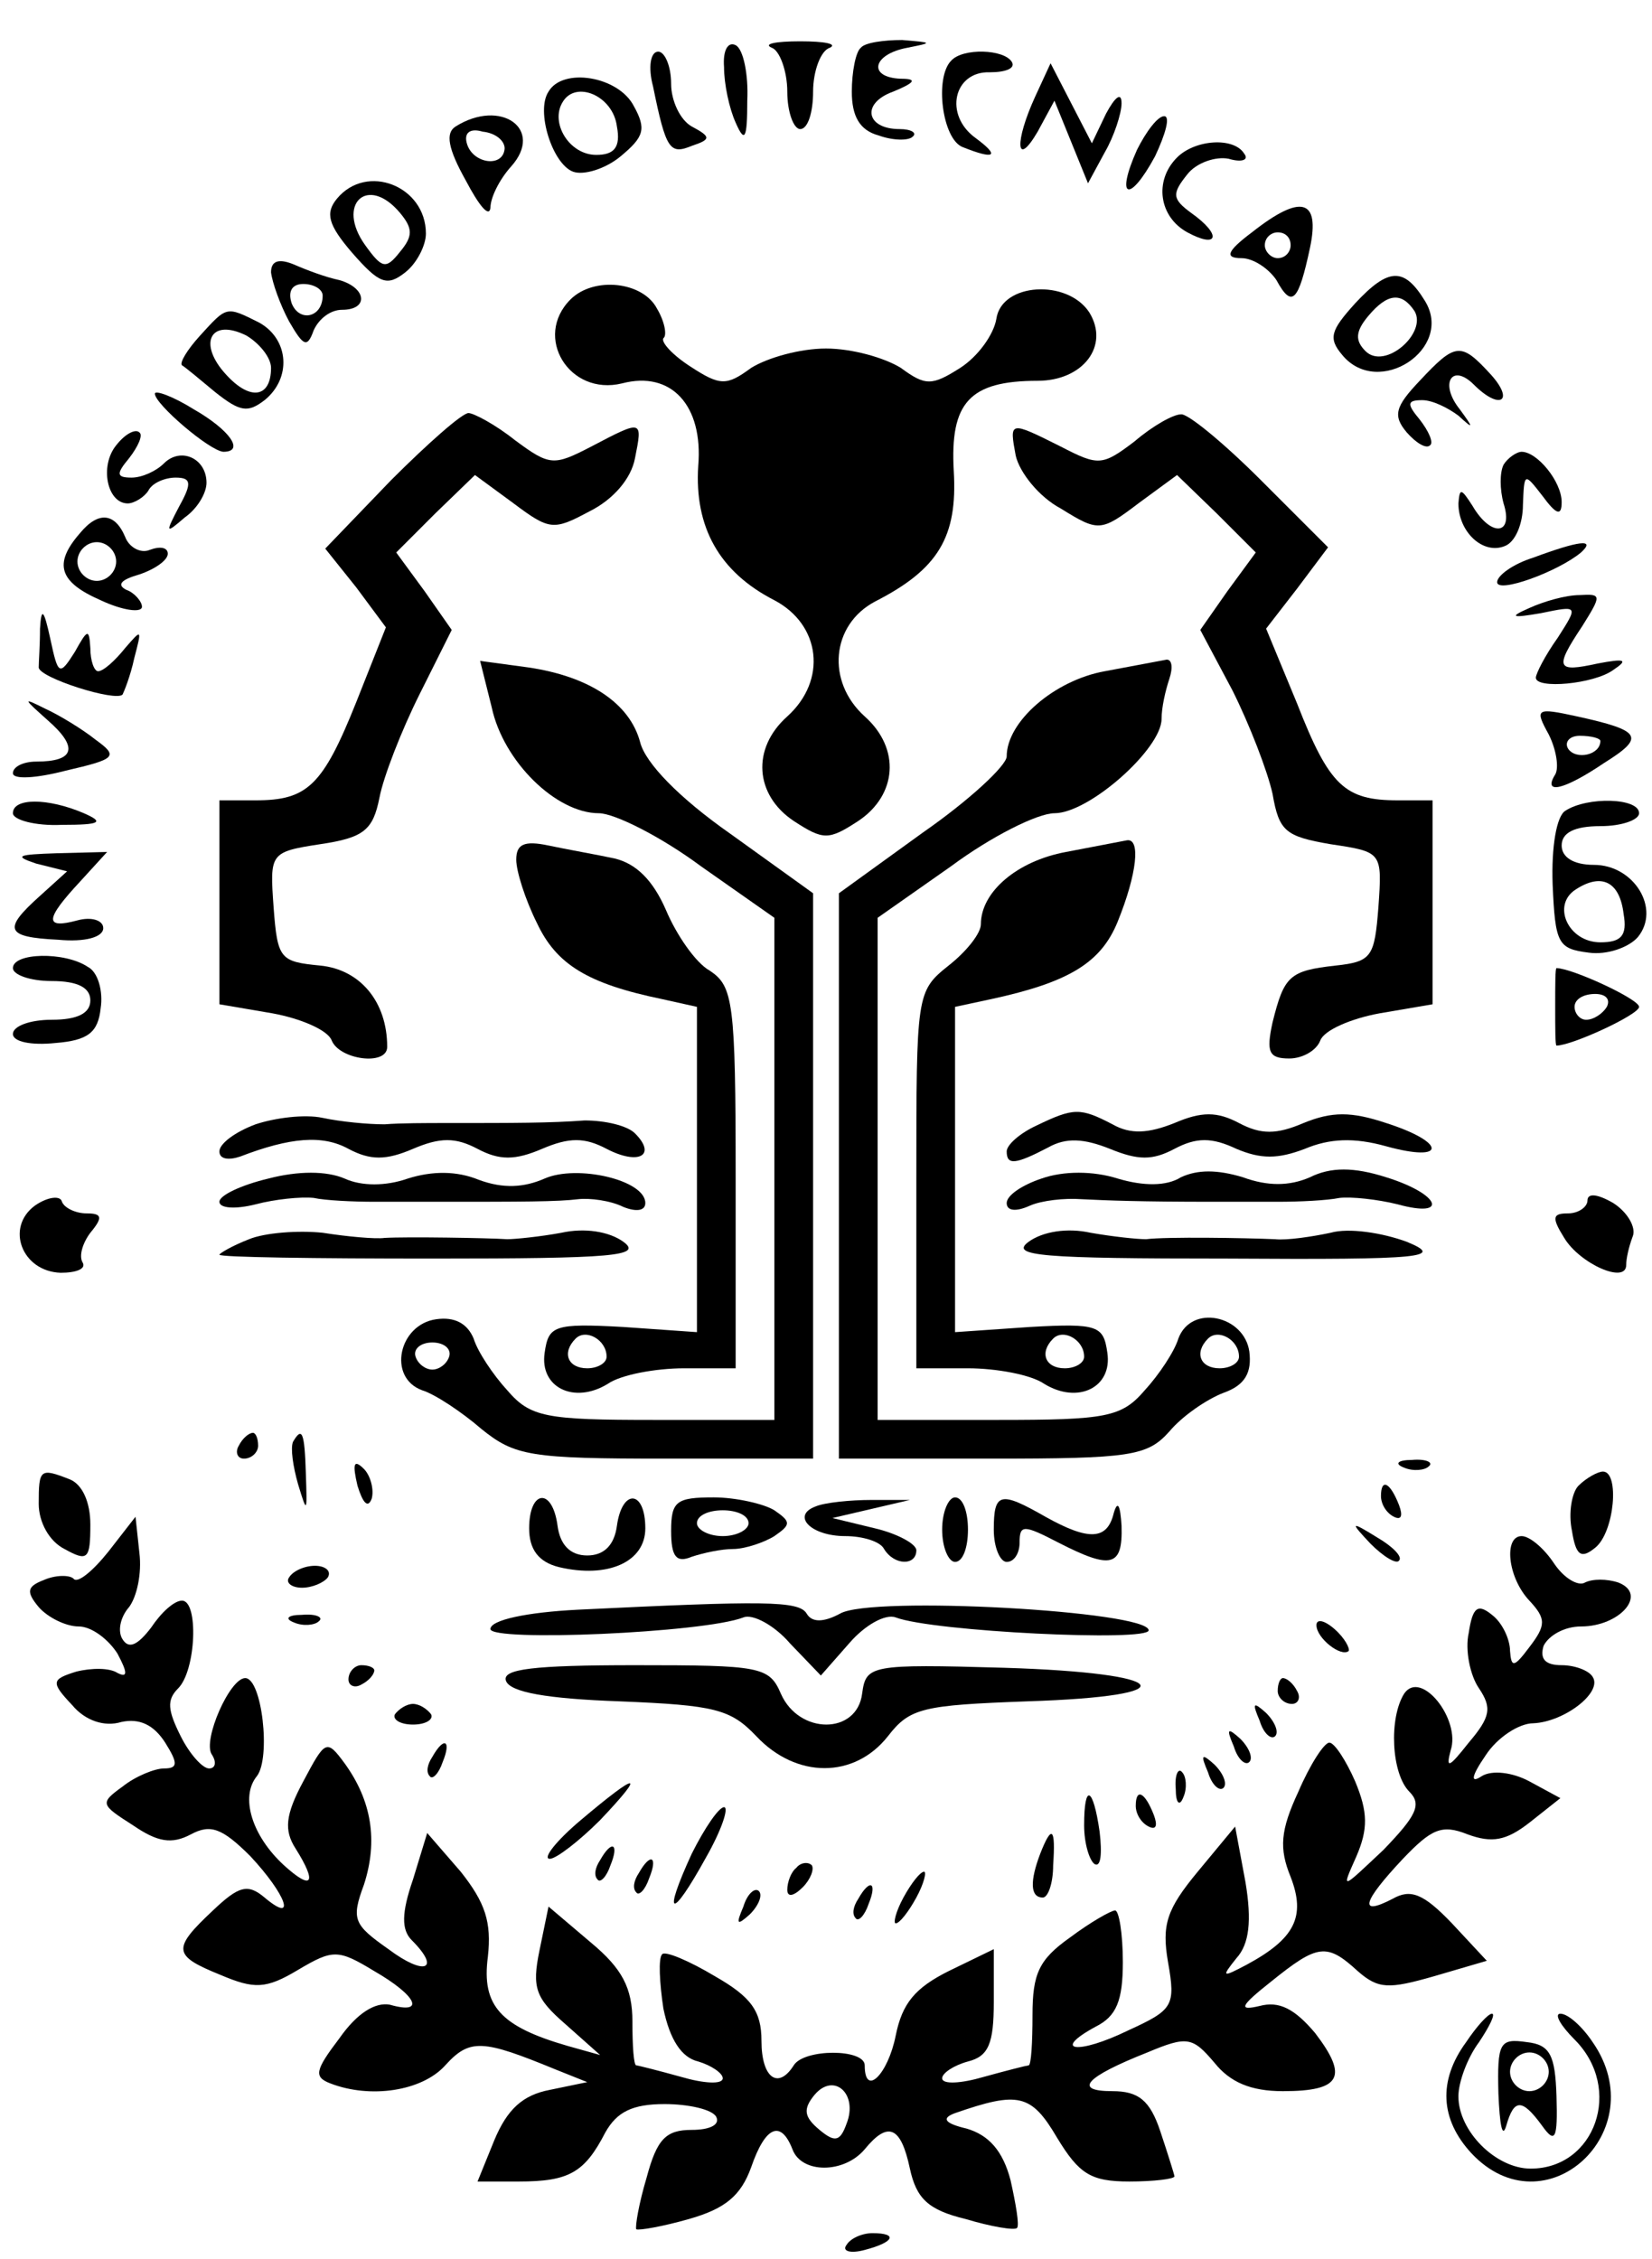 <?xml version="1.0" standalone="no"?>
<!DOCTYPE svg PUBLIC "-//W3C//DTD SVG 20010904//EN"
 "http://www.w3.org/TR/2001/REC-SVG-20010904/DTD/svg10.dtd">
<svg version="1.0" xmlns="http://www.w3.org/2000/svg"
 width="128pt" height="175pt" viewBox="0 0 128 175"
 preserveAspectRatio="xMidYMid meet">

<g transform="translate(0,175) scale(0.1,-0.1)"
fill="#000000" stroke="none">
<path d="M561 1698 c0 -13 4 -32 9 -43 7 -16 9 -13 9 17 1 20 -3 40 -9 43 -6
3 -10 -4 -9 -17z"/>
<path d="M598 1713 c6 -2 12 -18 12 -34 0 -16 5 -29 10 -29 6 0 10 13 10 29 0
16 6 32 13 34 6 3 -4 5 -23 5 -19 0 -29 -2 -22 -5z"/>
<path d="M667 1713 c-4 -3 -7 -19 -7 -34 0 -19 6 -30 21 -34 11 -4 23 -4 26
-1 4 3 -1 6 -10 6 -26 0 -30 20 -5 29 17 7 19 10 6 10 -26 1 -22 19 5 24 20 4
20 4 -4 6 -14 0 -29 -2 -32 -6z"/>
<path d="M506 1683 c10 -49 13 -53 30 -46 15 5 15 7 0 15 -9 5 -16 20 -16 33
0 14 -5 25 -10 25 -6 0 -8 -12 -4 -27z"/>
<path d="M737 1703 c-13 -13 -7 -61 9 -67 25 -10 29 -7 10 7 -25 18 -17 52 11
51 12 0 20 3 17 8 -6 10 -38 11 -47 1z"/>
<path d="M802 1675 c-16 -35 -15 -56 2 -27 l13 24 13 -32 13 -32 13 24 c7 12
13 30 13 38 0 9 -5 5 -12 -8 l-11 -23 -16 31 -16 31 -12 -26z"/>
<path d="M425 1679 c-10 -15 3 -56 19 -62 8 -3 25 2 37 12 18 15 20 21 10 39
-12 23 -55 30 -66 11z m53 -27 c3 -16 -2 -22 -16 -22 -21 0 -36 25 -26 41 10
17 39 5 42 -19z"/>
<path d="M353 1652 c-8 -5 -6 -17 8 -42 10 -19 18 -29 19 -21 0 8 7 22 16 32
26 29 -8 53 -43 31z m38 -17 c-1 -15 -24 -12 -29 3 -3 9 2 13 12 10 10 -1 17
-7 17 -13z"/>
<path d="M881 1634 c-17 -38 -6 -42 14 -5 8 17 12 31 7 31 -5 0 -14 -12 -21
-26z"/>
<path d="M912 1628 c-18 -18 -14 -46 8 -58 24 -13 27 -2 3 15 -15 11 -15 15
-3 30 7 9 22 14 32 12 10 -3 16 -1 12 4 -8 13 -38 11 -52 -3z"/>
<path d="M261 1596 c-9 -11 -7 -20 12 -42 21 -24 27 -26 41 -15 9 7 16 21 16
30 0 37 -46 55 -69 27z m49 -11 c10 -12 10 -18 0 -30 -11 -14 -14 -13 -27 5
-23 32 2 55 27 25z"/>
<path d="M970 1570 c-20 -15 -21 -20 -8 -20 9 0 21 -8 27 -17 12 -22 17 -17
26 25 8 38 -7 42 -45 12z m30 -10 c0 -5 -4 -10 -10 -10 -5 0 -10 5 -10 10 0 6
5 10 10 10 6 0 10 -4 10 -10z"/>
<path d="M210 1539 c1 -8 7 -25 14 -38 11 -19 14 -21 19 -7 4 9 13 16 22 16
21 0 19 17 -2 23 -10 2 -26 8 -35 12 -12 5 -18 3 -18 -6z m40 -18 c0 -17 -18
-21 -24 -6 -3 9 0 15 9 15 8 0 15 -4 15 -9z"/>
<path d="M1050 1515 c-19 -21 -21 -27 -10 -40 28 -34 87 5 64 42 -16 26 -28
26 -54 -2z m46 -6 c10 -17 -23 -46 -38 -31 -8 8 -8 15 2 27 15 18 26 19 36 4z"/>
<path d="M442 1518 c-29 -29 -1 -75 40 -65 38 10 63 -17 59 -64 -3 -47 16 -82
59 -104 36 -19 41 -62 10 -90 -28 -25 -25 -61 5 -81 23 -15 27 -15 50 0 30 20
33 56 5 81 -30 27 -26 71 8 89 49 25 64 50 61 101 -3 53 12 70 65 70 35 0 56
27 40 53 -17 26 -68 23 -72 -5 -2 -12 -14 -29 -28 -38 -22 -14 -27 -14 -46 0
-13 8 -38 15 -58 15 -20 0 -45 -7 -58 -15 -19 -14 -24 -14 -47 1 -14 9 -23 19
-21 22 3 2 1 13 -5 23 -11 21 -49 25 -67 7z"/>
<path d="M155 1490 c-10 -11 -16 -21 -14 -23 2 -1 14 -11 26 -21 19 -15 25
-16 38 -6 21 17 19 47 -4 60 -26 13 -25 13 -46 -10z m55 -25 c0 -23 -16 -26
-35 -5 -22 24 -12 44 16 30 10 -6 19 -17 19 -25z"/>
<path d="M1100 1455 c-19 -20 -21 -27 -10 -40 7 -8 15 -13 18 -10 3 2 -1 11
-8 20 -10 12 -10 15 2 15 8 0 20 -6 28 -12 12 -11 12 -10 1 5 -16 20 -6 36 11
19 20 -20 32 -13 13 8 -23 25 -27 25 -55 -5z"/>
<path d="M120 1445 c0 -8 42 -44 53 -45 17 0 5 17 -23 33 -16 10 -30 15 -30
12z"/>
<path d="M303 1378 l-51 -53 24 -30 23 -31 -23 -58 c-26 -65 -38 -76 -78 -76
l-28 0 0 -79 0 -79 41 -7 c22 -4 43 -13 46 -21 6 -15 43 -20 43 -5 0 35 -21
60 -52 63 -31 3 -33 5 -36 45 -3 42 -3 43 36 49 34 5 41 11 46 36 3 16 17 52
31 80 l25 50 -21 30 -22 30 30 30 31 30 30 -22 c28 -21 31 -21 59 -6 18 9 32
25 35 41 6 30 6 30 -34 9 -29 -15 -32 -15 -59 5 -15 12 -32 21 -36 21 -5 0
-32 -24 -60 -52z"/>
<path d="M879 1408 c-25 -19 -28 -19 -57 -4 -40 20 -40 20 -35 -7 3 -13 18
-32 35 -41 29 -18 31 -18 60 4 l30 22 31 -30 30 -30 -22 -30 -21 -30 25 -47
c13 -26 27 -62 31 -80 5 -29 10 -33 45 -39 40 -6 40 -6 37 -49 -3 -38 -5 -42
-33 -45 -36 -4 -40 -8 -49 -44 -5 -23 -3 -28 13 -28 10 0 21 6 24 14 3 8 24
17 46 21 l41 7 0 79 0 79 -27 0 c-41 0 -53 11 -78 75 l-24 58 24 31 24 32 -52
52 c-29 29 -57 52 -62 51 -6 0 -22 -9 -36 -21z"/>
<path d="M90 1405 c-13 -16 -7 -45 9 -45 5 0 13 5 16 10 3 6 13 10 21 10 12 0
13 -4 3 -22 -11 -21 -11 -22 4 -9 10 7 17 19 17 27 0 19 -20 28 -33 15 -6 -6
-17 -11 -25 -11 -12 0 -12 3 -2 15 7 9 11 18 8 20 -3 3 -11 -1 -18 -10z"/>
<path d="M1165 1390 c-3 -6 -3 -19 0 -30 8 -25 -10 -26 -24 -2 -9 14 -10 14
-11 2 0 -22 19 -40 36 -33 8 3 14 17 14 32 1 25 1 25 15 7 11 -15 15 -16 15
-5 0 16 -19 39 -31 39 -4 0 -11 -5 -14 -10z"/>
<path d="M62 1337 c-21 -24 -16 -38 16 -52 17 -8 32 -10 32 -5 0 4 -6 11 -12
13 -8 4 -4 8 10 12 12 4 22 11 22 16 0 5 -6 6 -14 3 -7 -3 -16 2 -19 10 -8 19
-21 20 -35 3z m28 -22 c0 -8 -7 -15 -15 -15 -8 0 -15 7 -15 15 0 8 7 15 15 15
8 0 15 -7 15 -15z"/>
<path d="M1188 1318 c-16 -5 -28 -14 -28 -19 0 -9 47 8 65 23 12 11 -2 9 -37
-4z"/>
<path d="M1185 1279 c-16 -7 -14 -8 9 -4 29 6 29 6 13 -19 -10 -14 -17 -28
-17 -31 0 -9 45 -5 60 6 12 8 9 9 -12 5 -32 -7 -34 -4 -12 29 15 24 15 25 -2
24 -11 0 -28 -5 -39 -10z"/>
<path d="M31 1263 c0 -13 -1 -26 -1 -30 0 -8 60 -27 65 -21 1 2 6 14 9 28 6
23 6 23 -7 8 -8 -10 -17 -18 -21 -18 -3 0 -6 8 -6 18 -1 15 -2 15 -12 -3 -12
-19 -13 -18 -19 10 -5 23 -7 25 -8 8z"/>
<path d="M381 1202 c9 -42 50 -82 83 -82 12 0 48 -18 79 -41 l57 -40 0 -195 0
-194 -93 0 c-84 0 -96 2 -114 23 -11 12 -23 30 -26 40 -5 12 -15 17 -29 15
-29 -4 -38 -45 -11 -55 10 -3 31 -17 46 -30 26 -21 38 -23 143 -23 l114 0 0
219 0 219 -64 46 c-40 28 -66 55 -70 71 -8 30 -39 51 -87 58 l-37 5 9 -36z
m-33 -503 c-2 -6 -8 -10 -13 -10 -5 0 -11 4 -13 10 -2 6 4 11 13 11 9 0 15 -5
13 -11z"/>
<path d="M856 1230 c-39 -7 -76 -39 -76 -66 0 -7 -29 -34 -65 -59 l-65 -47 0
-219 0 -219 118 0 c108 0 121 2 138 21 10 12 29 25 42 30 17 6 22 16 20 32 -4
28 -45 37 -55 10 -3 -10 -15 -28 -26 -40 -18 -21 -30 -23 -114 -23 l-93 0 0
194 0 195 57 40 c31 23 67 41 80 41 27 0 83 50 83 73 0 9 3 22 6 31 3 9 2 15
-2 15 -5 -1 -27 -5 -48 -9z m104 -531 c0 -5 -7 -9 -15 -9 -15 0 -20 12 -9 23
8 8 24 -1 24 -14z"/>
<path d="M37 1192 c24 -21 21 -32 -9 -32 -10 0 -18 -4 -18 -9 0 -5 18 -4 41 2
39 9 41 11 23 24 -10 8 -28 19 -39 24 -18 9 -17 8 2 -9z"/>
<path d="M1200 1181 c6 -12 8 -26 5 -31 -10 -16 7 -12 38 9 32 20 29 25 -21
36 -32 7 -33 6 -22 -14z m40 -5 c0 -11 -19 -15 -25 -6 -3 5 1 10 9 10 9 0 16
-2 16 -4z"/>
<path d="M10 1120 c0 -5 17 -10 38 -9 30 0 33 2 17 9 -28 12 -55 12 -55 0z"/>
<path d="M1213 1122 c-7 -4 -11 -28 -10 -57 2 -46 4 -50 28 -53 14 -2 31 4 38
12 18 22 -3 56 -34 56 -16 0 -25 6 -25 15 0 10 10 15 30 15 17 0 30 5 30 10 0
12 -40 13 -57 2z m45 -80 c3 -17 -2 -22 -18 -22 -25 0 -38 29 -19 41 20 13 34
6 37 -19z"/>
<path d="M400 1084 c0 -9 7 -31 16 -49 15 -32 39 -47 97 -59 l27 -6 0 -126 0
-126 -57 4 c-54 3 -58 1 -61 -20 -4 -27 23 -40 49 -24 10 7 37 12 59 12 l40 0
0 148 c0 136 -2 148 -20 160 -11 6 -26 28 -34 47 -10 23 -23 36 -40 40 -14 3
-37 7 -51 10 -19 4 -25 1 -25 -11z m70 -385 c0 -5 -7 -9 -15 -9 -15 0 -20 12
-9 23 8 8 24 -1 24 -14z"/>
<path d="M826 1090 c-38 -7 -66 -31 -66 -56 0 -7 -11 -21 -25 -32 -25 -20 -25
-22 -25 -166 l0 -146 40 0 c22 0 49 -5 59 -12 26 -16 53 -3 49 24 -3 21 -7 23
-60 20 l-58 -4 0 126 0 126 28 6 c60 13 85 28 98 60 15 37 18 65 7 63 -5 -1
-26 -5 -47 -9z m14 -391 c0 -5 -7 -9 -15 -9 -15 0 -20 12 -9 23 8 8 24 -1 24
-14z"/>
<path d="M28 1081 l24 -6 -21 -19 c-29 -26 -27 -32 14 -34 21 -2 35 2 35 9 0
6 -9 9 -20 6 -26 -7 -25 1 2 30 l21 23 -39 -1 c-30 -1 -34 -2 -16 -8z"/>
<path d="M10 1000 c0 -5 13 -10 30 -10 20 0 30 -5 30 -15 0 -10 -10 -15 -30
-15 -17 0 -30 -5 -30 -11 0 -6 14 -9 33 -7 25 2 33 8 35 27 2 13 -2 28 -10 32
-18 12 -58 11 -58 -1z"/>
<path d="M1205 970 c0 -16 0 -30 1 -30 12 0 64 24 64 30 0 6 -52 30 -64 30 -1
0 -1 -13 -1 -30z m40 0 c-3 -5 -10 -10 -16 -10 -5 0 -9 5 -9 10 0 6 7 10 16
10 8 0 12 -4 9 -10z"/>
<path d="M198 879 c-16 -6 -28 -15 -28 -21 0 -6 7 -7 16 -4 39 15 64 17 84 6
17 -9 29 -9 50 0 21 9 33 9 50 0 17 -9 29 -9 50 0 21 9 33 9 50 0 25 -13 39
-5 22 12 -6 6 -23 10 -39 10 -27 -2 -53 -2 -108 -2 -14 0 -35 0 -47 -1 -13 0
-34 2 -48 5 -14 3 -37 0 -52 -5z"/>
<path d="M803 878 c-13 -6 -23 -15 -23 -20 0 -11 7 -10 32 3 14 8 28 7 48 -1
22 -9 33 -9 50 0 17 9 29 9 48 0 19 -8 32 -8 53 0 19 8 38 9 63 2 47 -13 47 3
0 18 -27 9 -42 9 -64 0 -21 -9 -33 -9 -50 0 -17 9 -29 9 -50 0 -20 -8 -34 -9
-48 -1 -25 13 -30 13 -59 -1z"/>
<path d="M208 837 c-21 -5 -38 -13 -38 -18 0 -5 12 -6 28 -2 15 4 35 6 45 5 9
-2 31 -3 47 -3 17 0 39 0 50 0 64 0 92 0 108 2 9 1 25 -1 35 -6 10 -4 17 -3
17 3 0 18 -53 30 -78 19 -16 -7 -32 -8 -51 -1 -17 7 -36 7 -55 1 -17 -6 -36
-6 -49 0 -14 6 -36 6 -59 0z"/>
<path d="M807 837 c-15 -5 -27 -13 -27 -19 0 -6 7 -7 18 -2 9 4 27 6 40 5 20
-1 45 -2 102 -2 11 0 34 0 50 0 17 0 38 1 48 3 9 1 29 -1 45 -5 40 -11 33 8
-9 21 -25 8 -43 8 -59 0 -16 -7 -33 -7 -52 0 -20 6 -35 6 -48 0 -11 -7 -29 -7
-49 -1 -19 6 -42 6 -59 0z"/>
<path d="M27 816 c-23 -17 -10 -51 20 -52 12 0 20 3 17 8 -3 5 0 15 6 23 10
12 9 15 -3 15 -8 0 -17 4 -19 9 -1 5 -11 4 -21 -3z"/>
<path d="M1230 820 c0 -5 -7 -10 -15 -10 -12 0 -13 -3 -3 -19 12 -20 48 -36
48 -21 0 5 2 14 5 22 3 7 -4 19 -15 26 -12 7 -20 8 -20 2z"/>
<path d="M193 790 c-13 -5 -23 -11 -23 -12 0 -2 74 -3 165 -3 141 0 163 2 148
13 -11 8 -30 11 -48 7 -16 -3 -36 -5 -42 -5 -15 1 -78 2 -95 1 -7 -1 -29 1
-48 4 -19 2 -45 0 -57 -5z"/>
<path d="M797 788 c-15 -11 10 -13 154 -13 154 -1 168 1 139 13 -19 7 -45 11
-59 7 -14 -3 -34 -6 -43 -5 -23 1 -84 2 -100 0 -7 0 -26 2 -43 5 -18 4 -37 1
-48 -7z"/>
<path d="M185 630 c-3 -5 -1 -10 4 -10 6 0 11 5 11 10 0 6 -2 10 -4 10 -3 0
-8 -4 -11 -10z"/>
<path d="M227 633 c-2 -5 0 -19 4 -33 7 -23 7 -22 6 8 -1 33 -3 37 -10 25z"/>
<path d="M277 599 c4 -13 8 -18 11 -10 2 7 -1 18 -6 23 -8 8 -9 4 -5 -13z"/>
<path d="M1088 613 c7 -3 16 -2 19 1 4 3 -2 6 -13 5 -11 0 -14 -3 -6 -6z"/>
<path d="M30 585 c0 -14 8 -29 20 -35 18 -10 20 -8 20 19 0 17 -6 31 -16 35
-23 9 -24 8 -24 -19z"/>
<path d="M1223 599 c-5 -5 -8 -21 -5 -35 3 -19 7 -22 18 -13 15 12 19 59 6 59
-4 0 -13 -5 -19 -11z"/>
<path d="M1070 591 c0 -6 4 -13 10 -16 6 -3 7 1 4 9 -7 18 -14 21 -14 7z"/>
<path d="M410 566 c0 -16 7 -26 23 -30 38 -9 67 4 67 30 0 30 -18 31 -22 2 -2
-15 -10 -23 -23 -23 -13 0 -21 8 -23 23 -4 30 -22 28 -22 -2z"/>
<path d="M520 564 c0 -20 4 -25 16 -20 9 3 23 6 32 6 9 0 24 5 32 10 13 9 13
11 0 20 -8 5 -30 10 -47 10 -29 0 -33 -3 -33 -26z m60 6 c0 -5 -9 -10 -20 -10
-11 0 -20 5 -20 10 0 6 9 10 20 10 11 0 20 -4 20 -10z"/>
<path d="M632 583 c-19 -7 -4 -23 23 -23 13 0 27 -4 30 -10 8 -13 25 -13 25
-1 0 5 -15 13 -32 17 l-33 8 30 7 30 7 -30 0 c-16 0 -36 -2 -43 -5z"/>
<path d="M730 565 c0 -14 5 -25 10 -25 6 0 10 11 10 25 0 14 -4 25 -10 25 -5
0 -10 -11 -10 -25z"/>
<path d="M770 565 c0 -14 5 -25 10 -25 6 0 10 7 10 15 0 14 3 14 30 0 41 -21
50 -19 49 13 -1 16 -3 20 -6 10 -5 -21 -19 -22 -53 -3 -35 20 -40 19 -40 -10z"/>
<path d="M84 548 c-12 -15 -24 -25 -27 -21 -3 3 -14 3 -23 -1 -13 -5 -14 -9
-4 -21 7 -8 21 -15 31 -15 10 0 23 -10 30 -21 8 -15 8 -19 0 -15 -6 4 -20 4
-32 1 -19 -6 -20 -8 -3 -26 10 -12 25 -17 38 -13 14 3 25 -2 34 -16 10 -16 10
-20 -1 -20 -7 0 -22 -6 -32 -14 -18 -13 -17 -14 8 -30 19 -13 30 -15 45 -7 15
8 24 5 46 -17 28 -30 36 -53 11 -32 -13 11 -20 9 -40 -10 -32 -30 -31 -35 6
-50 26 -11 35 -11 60 4 27 16 31 16 59 -1 33 -19 40 -34 12 -26 -11 2 -25 -6
-39 -26 -19 -25 -20 -30 -7 -35 31 -12 71 -6 89 14 19 21 29 20 85 -3 l25 -10
-29 -6 c-21 -4 -33 -15 -43 -39 l-13 -32 32 0 c39 0 51 7 67 38 9 16 21 22 46
22 18 0 37 -4 40 -10 3 -6 -5 -10 -19 -10 -20 0 -27 -7 -35 -37 -6 -20 -9 -38
-8 -40 2 -1 20 2 41 8 28 8 40 18 48 40 11 32 23 37 32 14 7 -19 40 -19 56 0
18 22 28 18 35 -15 5 -23 14 -32 43 -39 20 -6 38 -9 40 -7 2 2 -1 19 -5 37 -6
23 -17 35 -34 40 -17 4 -20 8 -9 12 49 17 59 15 79 -19 17 -28 26 -34 56 -34
19 0 35 2 35 4 0 1 -5 17 -11 35 -8 24 -17 31 -37 31 -31 0 -21 11 27 30 31
13 35 12 52 -8 12 -15 28 -22 53 -22 45 0 51 11 25 45 -16 19 -28 25 -43 21
-17 -4 -15 0 9 19 36 29 43 30 67 8 16 -14 24 -14 59 -4 l41 12 -27 29 c-22
23 -32 27 -46 19 -27 -14 -23 -2 8 31 22 23 30 27 50 19 19 -7 30 -5 48 9 l24
19 -24 13 c-13 7 -29 9 -37 4 -9 -6 -8 0 3 16 9 14 26 25 37 25 24 1 54 24 46
36 -3 5 -14 9 -24 9 -13 0 -17 5 -14 15 4 8 16 15 29 15 30 0 52 25 29 34 -9
3 -20 3 -26 0 -5 -3 -16 3 -24 15 -8 12 -19 21 -25 21 -14 0 -11 -32 6 -50 13
-14 13 -19 0 -36 -12 -16 -14 -16 -15 -3 0 9 -6 22 -14 28 -11 9 -15 6 -18
-14 -3 -13 1 -33 8 -43 10 -15 9 -22 -8 -42 -15 -19 -18 -21 -14 -6 8 24 -23
63 -36 44 -12 -19 -10 -62 4 -76 10 -10 5 -19 -20 -45 -33 -31 -33 -32 -21 -5
9 21 9 34 -1 58 -7 16 -16 30 -20 30 -4 0 -15 -17 -24 -38 -14 -30 -15 -44 -6
-66 12 -31 3 -48 -34 -68 -19 -10 -20 -10 -8 5 10 11 12 29 7 59 l-8 43 -29
-35 c-24 -29 -28 -41 -23 -70 6 -34 4 -37 -31 -53 -39 -19 -60 -16 -25 3 16 8
21 20 21 50 0 22 -3 40 -6 40 -3 0 -19 -9 -35 -21 -24 -17 -29 -28 -29 -60 0
-21 -1 -39 -3 -39 -1 0 -17 -4 -35 -9 -17 -5 -32 -6 -32 -1 0 4 9 10 20 13 16
4 20 14 20 46 l0 41 -35 -17 c-26 -13 -36 -25 -41 -50 -6 -30 -24 -48 -24 -23
0 13 -47 13 -55 0 -12 -19 -25 -10 -25 19 0 23 -8 34 -36 50 -20 12 -39 20
-41 17 -3 -3 -2 -22 1 -42 5 -24 14 -38 27 -41 10 -3 19 -9 19 -13 0 -5 -15
-4 -32 1 -18 5 -34 9 -35 9 -2 0 -3 15 -3 34 0 26 -8 41 -32 61 l-33 28 -7
-34 c-6 -29 -3 -37 20 -57 l27 -24 -25 7 c-52 15 -67 31 -62 69 3 27 -2 42
-21 66 l-26 30 -11 -36 c-9 -26 -9 -39 -1 -47 23 -23 10 -28 -18 -7 -27 19
-29 23 -19 50 11 34 6 65 -15 94 -14 19 -15 18 -32 -14 -14 -26 -15 -38 -6
-52 17 -27 13 -33 -9 -13 -25 23 -34 53 -21 69 11 14 4 76 -9 76 -12 0 -33
-48 -26 -59 4 -6 3 -11 -2 -11 -5 0 -15 11 -22 25 -10 20 -11 28 -2 37 14 14
16 68 3 68 -6 0 -16 -9 -24 -21 -10 -13 -17 -17 -22 -9 -4 6 -2 17 5 25 6 8
10 26 8 42 l-3 28 -21 -27z m572 -443 c-5 -14 -9 -15 -21 -5 -12 10 -13 16 -4
27 15 18 34 1 25 -22z"/>
<path d="M1062 554 c10 -10 20 -16 22 -13 3 3 -5 11 -17 18 -21 13 -21 12 -5
-5z"/>
<path d="M224 528 c-3 -4 2 -8 10 -8 8 0 17 4 20 8 3 5 -2 9 -10 9 -8 0 -17
-4 -20 -9z"/>
<path d="M448 503 c-40 -2 -68 -8 -68 -15 0 -10 165 -3 196 9 7 3 24 -6 36
-20 l24 -25 22 25 c12 14 28 23 36 20 29 -11 196 -19 196 -10 0 15 -215 27
-239 13 -13 -7 -22 -7 -26 0 -6 10 -33 10 -177 3z"/>
<path d="M228 493 c7 -3 16 -2 19 1 4 3 -2 6 -13 5 -11 0 -14 -3 -6 -6z"/>
<path d="M1020 491 c0 -10 19 -25 25 -20 1 2 -3 10 -11 17 -8 7 -14 8 -14 3z"/>
<path d="M270 449 c0 -5 5 -7 10 -4 6 3 10 8 10 11 0 2 -4 4 -10 4 -5 0 -10
-5 -10 -11z"/>
<path d="M392 448 c3 -9 32 -14 88 -16 74 -3 86 -6 106 -27 31 -33 76 -33 102
0 17 22 27 24 108 27 126 4 113 22 -18 26 -104 3 -107 2 -110 -20 -4 -32 -49
-32 -63 0 -9 21 -16 22 -113 22 -79 0 -103 -3 -100 -12z"/>
<path d="M990 440 c0 -5 5 -10 11 -10 5 0 7 5 4 10 -3 6 -8 10 -11 10 -2 0 -4
-4 -4 -10z"/>
<path d="M306 422 c-2 -4 4 -8 14 -8 10 0 16 4 14 8 -3 4 -9 8 -14 8 -5 0 -11
-4 -14 -8z"/>
<path d="M976 417 c3 -10 9 -15 12 -12 3 3 0 11 -7 18 -10 9 -11 8 -5 -6z"/>
<path d="M956 397 c3 -10 9 -15 12 -12 3 3 0 11 -7 18 -10 9 -11 8 -5 -6z"/>
<path d="M335 389 c-4 -6 -5 -12 -2 -15 2 -3 7 2 10 11 7 17 1 20 -8 4z"/>
<path d="M936 377 c3 -10 9 -15 12 -12 3 3 0 11 -7 18 -10 9 -11 8 -5 -6z"/>
<path d="M911 364 c0 -11 3 -14 6 -6 3 7 2 16 -1 19 -3 4 -6 -2 -5 -13z"/>
<path d="M450 340 c-19 -16 -30 -30 -24 -30 5 0 23 14 39 30 36 38 30 38 -15
0z"/>
<path d="M840 336 c0 -14 4 -27 8 -30 5 -3 6 8 4 25 -5 35 -12 38 -12 5z"/>
<path d="M880 351 c0 -6 4 -13 10 -16 6 -3 7 1 4 9 -7 18 -14 21 -14 7z"/>
<path d="M536 314 c-23 -50 -16 -52 11 -3 12 21 18 39 14 39 -4 0 -15 -16 -25
-36z"/>
<path d="M806 314 c-8 -21 -8 -34 2 -34 4 0 8 11 8 25 2 29 -1 32 -10 9z"/>
<path d="M465 309 c-4 -6 -5 -12 -2 -15 2 -3 7 2 10 11 7 17 1 20 -8 4z"/>
<path d="M495 299 c-4 -6 -5 -12 -2 -15 2 -3 7 2 10 11 7 17 1 20 -8 4z"/>
<path d="M617 303 c-4 -3 -7 -11 -7 -17 0 -6 5 -5 12 2 6 6 9 14 7 17 -3 3 -9
2 -12 -2z"/>
<path d="M700 280 c-6 -11 -8 -20 -6 -20 3 0 10 9 16 20 6 11 8 20 6 20 -3 0
-10 -9 -16 -20z"/>
<path d="M576 273 c-6 -14 -5 -15 5 -6 7 7 10 15 7 18 -3 3 -9 -2 -12 -12z"/>
<path d="M665 279 c-4 -6 -5 -12 -2 -15 2 -3 7 2 10 11 7 17 1 20 -8 4z"/>
<path d="M1136 168 c-22 -30 -20 -60 4 -86 57 -61 142 17 94 86 -8 12 -19 22
-25 22 -5 0 0 -9 11 -20 38 -38 16 -100 -34 -100 -27 0 -56 29 -56 56 0 11 7
30 16 42 8 12 13 22 10 22 -3 0 -12 -10 -20 -22z"/>
<path d="M1161 128 c1 -24 3 -35 6 -25 6 21 12 22 28 0 10 -14 12 -10 11 23
-1 32 -5 40 -23 42 -21 3 -23 0 -22 -40z m39 17 c0 -8 -7 -15 -15 -15 -8 0
-15 7 -15 15 0 8 7 15 15 15 8 0 15 -7 15 -15z"/>
<path d="M656 11 c-4 -5 3 -7 14 -4 23 6 26 13 6 13 -8 0 -17 -4 -20 -9z"/>
</g>
</svg>
